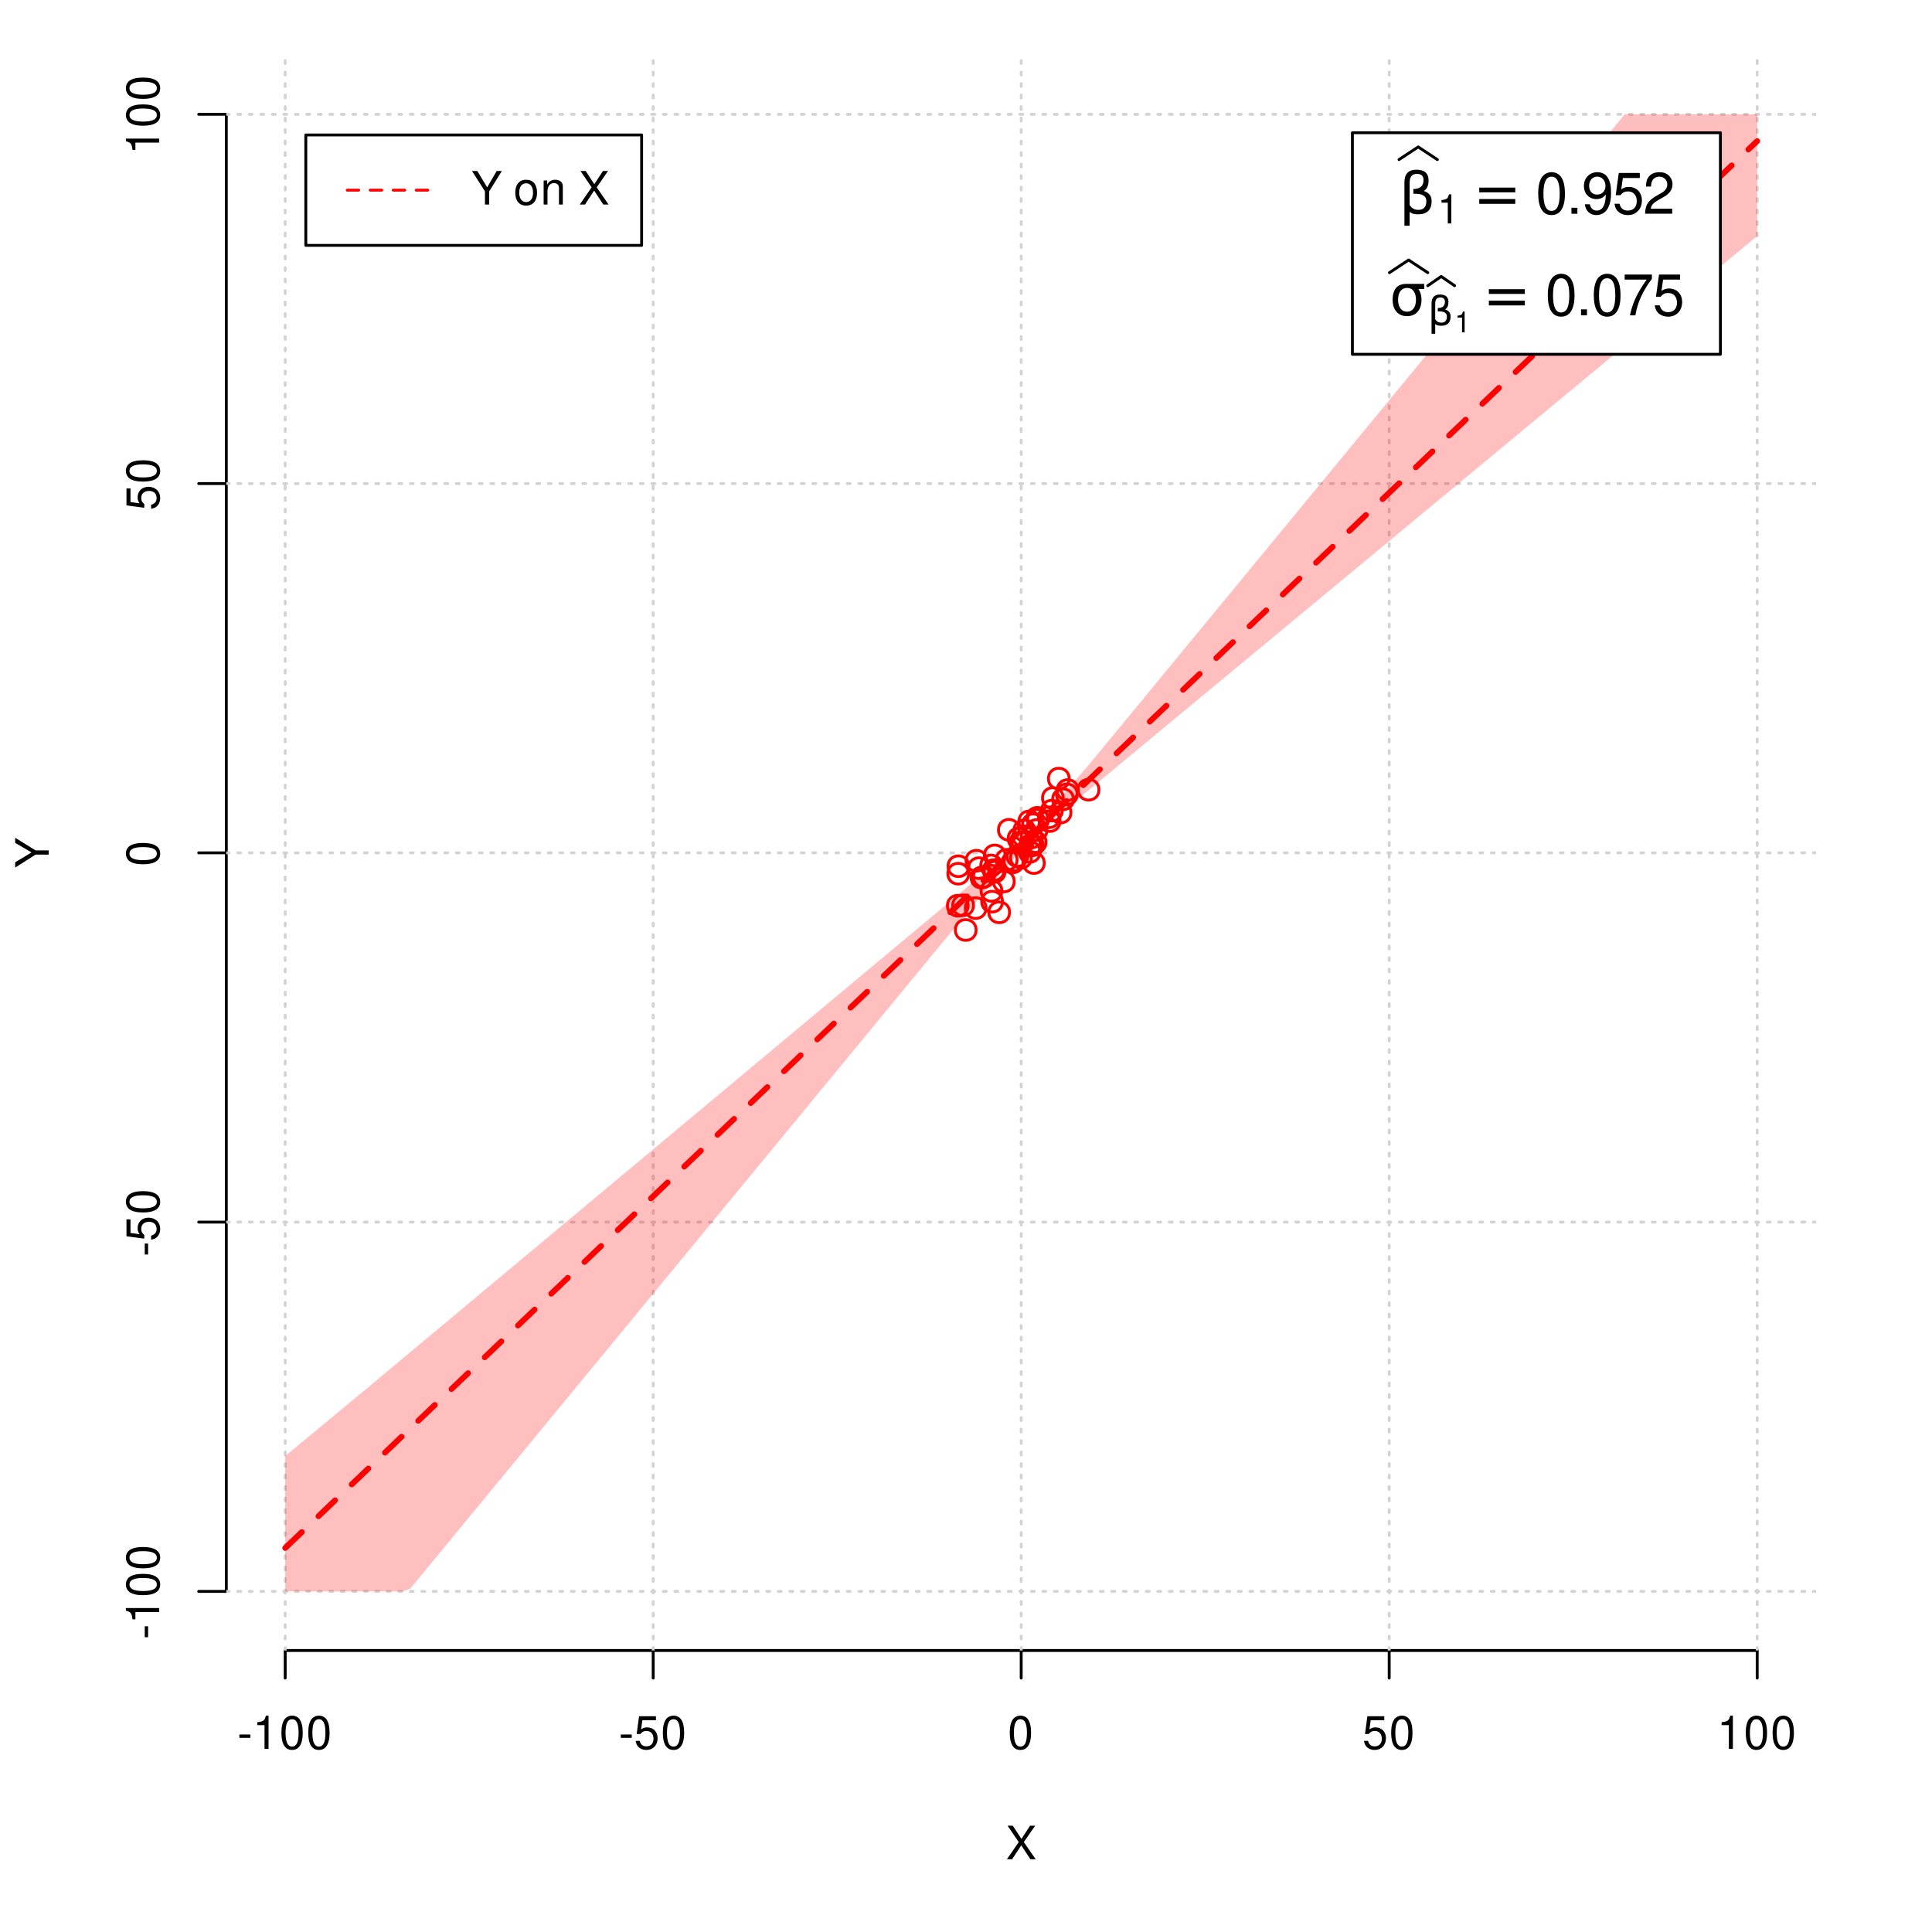 <?xml version="1.0" encoding="UTF-8"?>
<svg xmlns="http://www.w3.org/2000/svg" xmlns:xlink="http://www.w3.org/1999/xlink" width="504pt" height="504pt" viewBox="0 0 504 504" version="1.1">
<defs>
<g>
<symbol overflow="visible" id="glyph0-0">
<path style="stroke:none;" d=""/>
</symbol>
<symbol overflow="visible" id="glyph0-1">
<path style="stroke:none;" d="M 4.688 -4.484 L 7.641 -8.75 L 6.312 -8.75 L 4.062 -5.312 L 1.812 -8.75 L 0.453 -8.75 L 3.359 -4.484 L 0.266 0 L 1.625 0 L 4.016 -3.641 L 6.406 0 L 7.781 0 Z M 4.688 -4.484 "/>
</symbol>
<symbol overflow="visible" id="glyph0-2">
<path style="stroke:none;" d="M 3.406 -3.75 L 0.547 -3.75 L 0.547 -2.875 L 3.406 -2.875 Z M 3.406 -3.75 "/>
</symbol>
<symbol overflow="visible" id="glyph0-3">
<path style="stroke:none;" d="M 3.109 -6.188 L 3.109 0 L 4.156 0 L 4.156 -8.672 L 3.469 -8.672 C 3.094 -7.344 2.859 -7.156 1.219 -6.953 L 1.219 -6.188 Z M 3.109 -6.188 "/>
</symbol>
<symbol overflow="visible" id="glyph0-4">
<path style="stroke:none;" d="M 3.297 -8.672 C 2.516 -8.672 1.781 -8.312 1.344 -7.734 C 0.797 -6.953 0.516 -5.812 0.516 -4.203 C 0.516 -1.266 1.469 0.281 3.297 0.281 C 5.094 0.281 6.078 -1.266 6.078 -4.125 C 6.078 -5.812 5.812 -6.938 5.25 -7.734 C 4.812 -8.328 4.109 -8.672 3.297 -8.672 Z M 3.297 -7.734 C 4.438 -7.734 5 -6.578 5 -4.219 C 5 -1.75 4.453 -0.594 3.281 -0.594 C 2.156 -0.594 1.594 -1.797 1.594 -4.188 C 1.594 -6.578 2.156 -7.734 3.297 -7.734 Z M 3.297 -7.734 "/>
</symbol>
<symbol overflow="visible" id="glyph0-5">
<path style="stroke:none;" d="M 5.719 -8.516 L 1.312 -8.516 L 0.688 -3.875 L 1.656 -3.875 C 2.141 -4.469 2.562 -4.672 3.234 -4.672 C 4.375 -4.672 5.078 -3.891 5.078 -2.625 C 5.078 -1.406 4.375 -0.656 3.219 -0.656 C 2.297 -0.656 1.734 -1.125 1.469 -2.094 L 0.422 -2.094 C 0.562 -1.391 0.688 -1.062 0.938 -0.75 C 1.422 -0.094 2.281 0.281 3.234 0.281 C 4.953 0.281 6.156 -0.969 6.156 -2.766 C 6.156 -4.453 5.047 -5.609 3.406 -5.609 C 2.812 -5.609 2.328 -5.453 1.844 -5.094 L 2.172 -7.469 L 5.719 -7.469 Z M 5.719 -8.516 "/>
</symbol>
<symbol overflow="visible" id="glyph0-6">
<path style="stroke:none;" d="M 4.641 -3.438 L 7.938 -8.75 L 6.594 -8.75 L 4.109 -4.484 L 1.531 -8.75 L 0.156 -8.75 L 3.531 -3.438 L 3.531 0 L 4.641 0 Z M 4.641 -3.438 "/>
</symbol>
<symbol overflow="visible" id="glyph0-7">
<path style="stroke:none;" d=""/>
</symbol>
<symbol overflow="visible" id="glyph0-8">
<path style="stroke:none;" d="M 3.266 -6.469 C 1.484 -6.469 0.438 -5.203 0.438 -3.094 C 0.438 -0.969 1.484 0.281 3.281 0.281 C 5.047 0.281 6.125 -0.984 6.125 -3.047 C 6.125 -5.234 5.094 -6.469 3.266 -6.469 Z M 3.281 -5.547 C 4.406 -5.547 5.078 -4.625 5.078 -3.062 C 5.078 -1.578 4.375 -0.641 3.281 -0.641 C 2.156 -0.641 1.469 -1.578 1.469 -3.094 C 1.469 -4.625 2.156 -5.547 3.281 -5.547 Z M 3.281 -5.547 "/>
</symbol>
<symbol overflow="visible" id="glyph0-9">
<path style="stroke:none;" d="M 0.844 -6.281 L 0.844 0 L 1.844 0 L 1.844 -3.469 C 1.844 -4.75 2.516 -5.594 3.547 -5.594 C 4.344 -5.594 4.844 -5.109 4.844 -4.359 L 4.844 0 L 5.844 0 L 5.844 -4.75 C 5.844 -5.797 5.062 -6.469 3.859 -6.469 C 2.922 -6.469 2.312 -6.109 1.766 -5.234 L 1.766 -6.281 Z M 0.844 -6.281 "/>
</symbol>
<symbol overflow="visible" id="glyph1-0">
<path style="stroke:none;" d=""/>
</symbol>
<symbol overflow="visible" id="glyph1-1">
<path style="stroke:none;" d="M -3.438 -4.641 L -8.75 -7.938 L -8.75 -6.594 L -4.484 -4.109 L -8.75 -1.531 L -8.75 -0.156 L -3.438 -3.531 L 0 -3.531 L 0 -4.641 Z M -3.438 -4.641 "/>
</symbol>
<symbol overflow="visible" id="glyph1-2">
<path style="stroke:none;" d="M -3.75 -3.406 L -3.75 -0.547 L -2.875 -0.547 L -2.875 -3.406 Z M -3.75 -3.406 "/>
</symbol>
<symbol overflow="visible" id="glyph1-3">
<path style="stroke:none;" d="M -6.188 -3.109 L 0 -3.109 L 0 -4.156 L -8.672 -4.156 L -8.672 -3.469 C -7.344 -3.094 -7.156 -2.859 -6.953 -1.219 L -6.188 -1.219 Z M -6.188 -3.109 "/>
</symbol>
<symbol overflow="visible" id="glyph1-4">
<path style="stroke:none;" d="M -8.672 -3.297 C -8.672 -2.516 -8.312 -1.781 -7.734 -1.344 C -6.953 -0.797 -5.812 -0.516 -4.203 -0.516 C -1.266 -0.516 0.281 -1.469 0.281 -3.297 C 0.281 -5.094 -1.266 -6.078 -4.125 -6.078 C -5.812 -6.078 -6.938 -5.812 -7.734 -5.25 C -8.328 -4.812 -8.672 -4.109 -8.672 -3.297 Z M -7.734 -3.297 C -7.734 -4.438 -6.578 -5 -4.219 -5 C -1.75 -5 -0.594 -4.453 -0.594 -3.281 C -0.594 -2.156 -1.797 -1.594 -4.188 -1.594 C -6.578 -1.594 -7.734 -2.156 -7.734 -3.297 Z M -7.734 -3.297 "/>
</symbol>
<symbol overflow="visible" id="glyph1-5">
<path style="stroke:none;" d="M -8.516 -5.719 L -8.516 -1.312 L -3.875 -0.688 L -3.875 -1.656 C -4.469 -2.141 -4.672 -2.562 -4.672 -3.234 C -4.672 -4.375 -3.891 -5.078 -2.625 -5.078 C -1.406 -5.078 -0.656 -4.375 -0.656 -3.219 C -0.656 -2.297 -1.125 -1.734 -2.094 -1.469 L -2.094 -0.422 C -1.391 -0.562 -1.062 -0.688 -0.75 -0.938 C -0.094 -1.422 0.281 -2.281 0.281 -3.234 C 0.281 -4.953 -0.969 -6.156 -2.766 -6.156 C -4.453 -6.156 -5.609 -5.047 -5.609 -3.406 C -5.609 -2.812 -5.453 -2.328 -5.094 -1.844 L -7.469 -2.172 L -7.469 -5.719 Z M -8.516 -5.719 "/>
</symbol>
<symbol overflow="visible" id="glyph2-0">
<path style="stroke:none;" d="M 0.75 2.656 L 0.75 -10.578 L 8.25 -10.578 L 8.25 2.656 Z M 1.594 1.812 L 7.406 1.812 L 7.406 -9.734 L 1.594 -9.734 Z M 1.594 1.812 "/>
</symbol>
<symbol overflow="visible" id="glyph2-1">
<path style="stroke:none;" d="M 2.766 -0.5 L 2.766 3.125 L 1.406 3.125 L 1.406 -8.156 C 1.406 -10.375 2.445 -11.484 4.531 -11.484 C 6.645 -11.484 7.703 -10.547 7.703 -8.672 C 7.703 -7.336 7.285 -6.426 6.453 -5.938 C 7.816 -5.5 8.5 -4.625 8.5 -3.312 C 8.5 -1 7.32 0.156 4.969 0.156 C 3.926 0.156 3.191 -0.062 2.766 -0.5 Z M 2.766 -2.266 C 3.305 -1.422 4.055 -1 5.016 -1 C 6.422 -1 7.125 -1.766 7.125 -3.297 C 7.125 -4.672 5.992 -5.305 3.734 -5.203 L 3.734 -6.453 C 5.504 -6.453 6.391 -7.234 6.391 -8.797 C 6.391 -9.859 5.816 -10.391 4.672 -10.391 C 3.398 -10.391 2.766 -9.629 2.766 -8.109 Z M 2.766 -2.266 "/>
</symbol>
<symbol overflow="visible" id="glyph2-2">
<path style="stroke:none;" d="M 1.594 -6.812 L 10.984 -6.812 L 10.984 -5.578 L 1.594 -5.578 Z M 1.594 -3.828 L 10.984 -3.828 L 10.984 -2.578 L 1.594 -2.578 Z M 1.594 -3.828 "/>
</symbol>
<symbol overflow="visible" id="glyph2-3">
<path style="stroke:none;" d="M 4.594 -7.141 C 3.852 -7.141 3.281 -6.867 2.875 -6.328 C 2.457 -5.766 2.25 -5.02 2.25 -4.094 C 2.25 -3.113 2.457 -2.344 2.875 -1.781 C 3.289 -1.219 3.863 -0.938 4.594 -0.938 C 5.312 -0.938 5.879 -1.219 6.297 -1.781 C 6.711 -2.344 6.922 -3.113 6.922 -4.094 C 6.922 -4.988 6.711 -5.734 6.297 -6.328 C 5.91 -6.867 5.344 -7.141 4.594 -7.141 Z M 4.594 -8.203 L 9.062 -8.203 L 9.062 -6.859 L 7.562 -6.859 C 8.094 -6.098 8.359 -5.176 8.359 -4.094 C 8.359 -2.75 8.023 -1.695 7.359 -0.938 C 6.68 -0.164 5.758 0.219 4.594 0.219 C 3.414 0.219 2.492 -0.164 1.828 -0.938 C 1.16 -1.695 0.828 -2.75 0.828 -4.094 C 0.828 -5.445 1.16 -6.504 1.828 -7.266 C 2.379 -7.891 3.301 -8.203 4.594 -8.203 Z M 4.594 -8.203 "/>
</symbol>
<symbol overflow="visible" id="glyph3-0">
<path style="stroke:none;" d=""/>
</symbol>
<symbol overflow="visible" id="glyph3-1">
<path style="stroke:none;" d="M 2.719 -5.406 L 2.719 0 L 3.641 0 L 3.641 -7.594 L 3.031 -7.594 C 2.703 -6.422 2.5 -6.266 1.078 -6.078 L 1.078 -5.406 Z M 2.719 -5.406 "/>
</symbol>
<symbol overflow="visible" id="glyph4-0">
<path style="stroke:none;" d=""/>
</symbol>
<symbol overflow="visible" id="glyph4-1">
<path style="stroke:none;" d="M 4.125 -10.844 C 3.141 -10.844 2.234 -10.391 1.688 -9.656 C 0.984 -8.703 0.641 -7.266 0.641 -5.25 C 0.641 -1.594 1.844 0.344 4.125 0.344 C 6.375 0.344 7.609 -1.594 7.609 -5.156 C 7.609 -7.266 7.281 -8.672 6.562 -9.656 C 6.016 -10.406 5.125 -10.844 4.125 -10.844 Z M 4.125 -9.672 C 5.547 -9.672 6.25 -8.219 6.25 -5.281 C 6.25 -2.188 5.562 -0.75 4.094 -0.75 C 2.703 -0.75 2 -2.25 2 -5.234 C 2 -8.219 2.703 -9.672 4.125 -9.672 Z M 4.125 -9.672 "/>
</symbol>
<symbol overflow="visible" id="glyph4-2">
<path style="stroke:none;" d="M 2.859 -1.562 L 1.312 -1.562 L 1.312 0 L 2.859 0 Z M 2.859 -1.562 "/>
</symbol>
<symbol overflow="visible" id="glyph4-3">
<path style="stroke:none;" d="M 0.797 -2.469 C 1.047 -0.703 2.188 0.344 3.812 0.344 C 5 0.344 6.047 -0.219 6.672 -1.203 C 7.328 -2.266 7.641 -3.578 7.641 -5.547 C 7.641 -7.375 7.359 -8.531 6.734 -9.5 C 6.156 -10.375 5.219 -10.844 4.047 -10.844 C 2.031 -10.844 0.562 -9.328 0.562 -7.234 C 0.562 -5.234 1.922 -3.828 3.844 -3.828 C 4.844 -3.828 5.594 -4.188 6.266 -5.016 C 6.25 -2.312 5.422 -0.828 3.906 -0.828 C 2.969 -0.828 2.328 -1.422 2.109 -2.469 Z M 4.031 -9.688 C 5.266 -9.688 6.188 -8.656 6.188 -7.266 C 6.188 -5.922 5.297 -5 3.984 -5 C 2.719 -5 1.922 -5.891 1.922 -7.328 C 1.922 -8.703 2.812 -9.688 4.031 -9.688 Z M 4.031 -9.688 "/>
</symbol>
<symbol overflow="visible" id="glyph4-4">
<path style="stroke:none;" d="M 7.141 -10.641 L 1.656 -10.641 L 0.859 -4.844 L 2.062 -4.844 C 2.688 -5.578 3.188 -5.828 4.031 -5.828 C 5.453 -5.828 6.344 -4.859 6.344 -3.281 C 6.344 -1.75 5.453 -0.828 4.016 -0.828 C 2.859 -0.828 2.156 -1.406 1.844 -2.609 L 0.531 -2.609 C 0.703 -1.734 0.859 -1.312 1.172 -0.938 C 1.766 -0.125 2.844 0.344 4.047 0.344 C 6.188 0.344 7.688 -1.219 7.688 -3.469 C 7.688 -5.562 6.297 -7 4.266 -7 C 3.516 -7 2.906 -6.812 2.297 -6.359 L 2.719 -9.328 L 7.141 -9.328 Z M 7.141 -10.641 "/>
</symbol>
<symbol overflow="visible" id="glyph4-5">
<path style="stroke:none;" d="M 7.594 -1.312 L 2 -1.312 C 2.125 -2.203 2.609 -2.781 3.922 -3.562 L 5.422 -4.406 C 6.906 -5.234 7.672 -6.344 7.672 -7.688 C 7.672 -8.578 7.312 -9.422 6.672 -10 C 6.047 -10.578 5.266 -10.844 4.266 -10.844 C 2.906 -10.844 1.906 -10.359 1.312 -9.438 C 0.938 -8.859 0.781 -8.188 0.75 -7.094 L 2.062 -7.094 C 2.109 -7.828 2.203 -8.266 2.391 -8.625 C 2.734 -9.281 3.422 -9.688 4.219 -9.688 C 5.422 -9.688 6.312 -8.812 6.312 -7.656 C 6.312 -6.781 5.812 -6.031 4.875 -5.484 L 3.5 -4.688 C 1.281 -3.406 0.625 -2.391 0.516 -0.016 L 7.594 -0.016 Z M 7.594 -1.312 "/>
</symbol>
<symbol overflow="visible" id="glyph4-6">
<path style="stroke:none;" d="M 7.797 -10.641 L 0.688 -10.641 L 0.688 -9.328 L 6.438 -9.328 C 3.906 -5.719 2.859 -3.5 2.062 0 L 3.484 0 C 4.062 -3.406 5.406 -6.328 7.797 -9.531 Z M 7.797 -10.641 "/>
</symbol>
<symbol overflow="visible" id="glyph5-0">
<path style="stroke:none;" d="M 0.516 1.859 L 0.516 -7.406 L 5.766 -7.406 L 5.766 1.859 Z M 1.109 1.266 L 5.188 1.266 L 5.188 -6.812 L 1.109 -6.812 Z M 1.109 1.266 "/>
</symbol>
<symbol overflow="visible" id="glyph5-1">
<path style="stroke:none;" d="M 1.938 -0.359 L 1.938 2.188 L 0.984 2.188 L 0.984 -5.703 C 0.984 -7.266 1.711 -8.047 3.172 -8.047 C 4.648 -8.047 5.391 -7.391 5.391 -6.078 C 5.391 -5.141 5.098 -4.5 4.516 -4.156 C 5.473 -3.844 5.953 -3.234 5.953 -2.328 C 5.953 -0.703 5.125 0.109 3.469 0.109 C 2.75 0.109 2.238 -0.047 1.938 -0.359 Z M 1.938 -1.578 C 2.312 -0.992 2.836 -0.703 3.516 -0.703 C 4.492 -0.703 4.984 -1.238 4.984 -2.312 C 4.984 -3.27 4.191 -3.711 2.609 -3.641 L 2.609 -4.516 C 3.848 -4.516 4.469 -5.062 4.469 -6.156 C 4.469 -6.906 4.066 -7.281 3.266 -7.281 C 2.379 -7.281 1.938 -6.742 1.938 -5.672 Z M 1.938 -1.578 "/>
</symbol>
<symbol overflow="visible" id="glyph6-0">
<path style="stroke:none;" d=""/>
</symbol>
<symbol overflow="visible" id="glyph6-1">
<path style="stroke:none;" d="M 1.938 -3.859 L 1.938 0 L 2.609 0 L 2.609 -5.422 L 2.172 -5.422 C 1.938 -4.594 1.781 -4.484 0.766 -4.344 L 0.766 -3.859 Z M 1.938 -3.859 "/>
</symbol>
</g>
<clipPath id="clip1">
  <path d="M 74 14.398 L 75 14.398 L 75 430.559 L 74 430.559 Z M 74 14.398 "/>
</clipPath>
<clipPath id="clip2">
  <path d="M 170 14.398 L 171 14.398 L 171 430.559 L 170 430.559 Z M 170 14.398 "/>
</clipPath>
<clipPath id="clip3">
  <path d="M 266 14.398 L 267 14.398 L 267 430.559 L 266 430.559 Z M 266 14.398 "/>
</clipPath>
<clipPath id="clip4">
  <path d="M 362 14.398 L 363 14.398 L 363 430.559 L 362 430.559 Z M 362 14.398 "/>
</clipPath>
<clipPath id="clip5">
  <path d="M 458 14.398 L 459 14.398 L 459 430.559 L 458 430.559 Z M 458 14.398 "/>
</clipPath>
<clipPath id="clip6">
  <path d="M 59.039 414 L 473.758 414 L 473.758 416 L 59.039 416 Z M 59.039 414 "/>
</clipPath>
<clipPath id="clip7">
  <path d="M 59.039 318 L 473.758 318 L 473.758 320 L 59.039 320 Z M 59.039 318 "/>
</clipPath>
<clipPath id="clip8">
  <path d="M 59.039 222 L 473.758 222 L 473.758 223 L 59.039 223 Z M 59.039 222 "/>
</clipPath>
<clipPath id="clip9">
  <path d="M 59.039 125 L 473.758 125 L 473.758 127 L 59.039 127 Z M 59.039 125 "/>
</clipPath>
<clipPath id="clip10">
  <path d="M 59.039 29 L 473.758 29 L 473.758 31 L 59.039 31 Z M 59.039 29 "/>
</clipPath>
</defs>
<g id="surface601">
<rect x="0" y="0" width="504" height="504" style="fill:rgb(100%,100%,100%);fill-opacity:1;stroke:none;"/>
<g style="fill:rgb(0%,0%,0%);fill-opacity:1;">
  <use xlink:href="#glyph0-1" x="262.398" y="485.029"/>
</g>
<g style="fill:rgb(0%,0%,0%);fill-opacity:1;">
  <use xlink:href="#glyph1-1" x="12.709" y="226.48"/>
</g>
<path style="fill:none;stroke-width:0.75;stroke-linecap:round;stroke-linejoin:round;stroke:rgb(0%,0%,0%);stroke-opacity:1;stroke-miterlimit:10;" d="M 74.398 430.559 L 458.398 430.559 "/>
<path style="fill:none;stroke-width:0.75;stroke-linecap:round;stroke-linejoin:round;stroke:rgb(0%,0%,0%);stroke-opacity:1;stroke-miterlimit:10;" d="M 74.398 430.559 L 74.398 437.762 "/>
<path style="fill:none;stroke-width:0.75;stroke-linecap:round;stroke-linejoin:round;stroke:rgb(0%,0%,0%);stroke-opacity:1;stroke-miterlimit:10;" d="M 170.398 430.559 L 170.398 437.762 "/>
<path style="fill:none;stroke-width:0.75;stroke-linecap:round;stroke-linejoin:round;stroke:rgb(0%,0%,0%);stroke-opacity:1;stroke-miterlimit:10;" d="M 266.398 430.559 L 266.398 437.762 "/>
<path style="fill:none;stroke-width:0.75;stroke-linecap:round;stroke-linejoin:round;stroke:rgb(0%,0%,0%);stroke-opacity:1;stroke-miterlimit:10;" d="M 362.398 430.559 L 362.398 437.762 "/>
<path style="fill:none;stroke-width:0.75;stroke-linecap:round;stroke-linejoin:round;stroke:rgb(0%,0%,0%);stroke-opacity:1;stroke-miterlimit:10;" d="M 458.398 430.559 L 458.398 437.762 "/>
<g style="fill:rgb(0%,0%,0%);fill-opacity:1;">
  <use xlink:href="#glyph0-2" x="61.898" y="456.229"/>
  <use xlink:href="#glyph0-3" x="65.898" y="456.229"/>
  <use xlink:href="#glyph0-4" x="72.898" y="456.229"/>
  <use xlink:href="#glyph0-4" x="79.898" y="456.229"/>
</g>
<g style="fill:rgb(0%,0%,0%);fill-opacity:1;">
  <use xlink:href="#glyph0-2" x="161.398" y="456.229"/>
  <use xlink:href="#glyph0-5" x="165.398" y="456.229"/>
  <use xlink:href="#glyph0-4" x="172.398" y="456.229"/>
</g>
<g style="fill:rgb(0%,0%,0%);fill-opacity:1;">
  <use xlink:href="#glyph0-4" x="262.898" y="456.229"/>
</g>
<g style="fill:rgb(0%,0%,0%);fill-opacity:1;">
  <use xlink:href="#glyph0-5" x="355.398" y="456.229"/>
  <use xlink:href="#glyph0-4" x="362.398" y="456.229"/>
</g>
<g style="fill:rgb(0%,0%,0%);fill-opacity:1;">
  <use xlink:href="#glyph0-3" x="447.898" y="456.229"/>
  <use xlink:href="#glyph0-4" x="454.898" y="456.229"/>
  <use xlink:href="#glyph0-4" x="461.898" y="456.229"/>
</g>
<path style="fill:none;stroke-width:0.75;stroke-linecap:round;stroke-linejoin:round;stroke:rgb(0%,0%,0%);stroke-opacity:1;stroke-miterlimit:10;" d="M 59.039 415.148 L 59.039 29.812 "/>
<path style="fill:none;stroke-width:0.75;stroke-linecap:round;stroke-linejoin:round;stroke:rgb(0%,0%,0%);stroke-opacity:1;stroke-miterlimit:10;" d="M 59.039 415.148 L 51.84 415.148 "/>
<path style="fill:none;stroke-width:0.75;stroke-linecap:round;stroke-linejoin:round;stroke:rgb(0%,0%,0%);stroke-opacity:1;stroke-miterlimit:10;" d="M 59.039 318.812 L 51.84 318.812 "/>
<path style="fill:none;stroke-width:0.75;stroke-linecap:round;stroke-linejoin:round;stroke:rgb(0%,0%,0%);stroke-opacity:1;stroke-miterlimit:10;" d="M 59.039 222.48 L 51.84 222.48 "/>
<path style="fill:none;stroke-width:0.75;stroke-linecap:round;stroke-linejoin:round;stroke:rgb(0%,0%,0%);stroke-opacity:1;stroke-miterlimit:10;" d="M 59.039 126.148 L 51.84 126.148 "/>
<path style="fill:none;stroke-width:0.75;stroke-linecap:round;stroke-linejoin:round;stroke:rgb(0%,0%,0%);stroke-opacity:1;stroke-miterlimit:10;" d="M 59.039 29.812 L 51.84 29.812 "/>
<g style="fill:rgb(0%,0%,0%);fill-opacity:1;">
  <use xlink:href="#glyph1-2" x="41.51" y="427.648"/>
  <use xlink:href="#glyph1-3" x="41.51" y="423.648"/>
  <use xlink:href="#glyph1-4" x="41.51" y="416.648"/>
  <use xlink:href="#glyph1-4" x="41.51" y="409.648"/>
</g>
<g style="fill:rgb(0%,0%,0%);fill-opacity:1;">
  <use xlink:href="#glyph1-2" x="41.51" y="327.812"/>
  <use xlink:href="#glyph1-5" x="41.51" y="323.812"/>
  <use xlink:href="#glyph1-4" x="41.51" y="316.812"/>
</g>
<g style="fill:rgb(0%,0%,0%);fill-opacity:1;">
  <use xlink:href="#glyph1-4" x="41.51" y="225.98"/>
</g>
<g style="fill:rgb(0%,0%,0%);fill-opacity:1;">
  <use xlink:href="#glyph1-5" x="41.51" y="133.148"/>
  <use xlink:href="#glyph1-4" x="41.51" y="126.148"/>
</g>
<g style="fill:rgb(0%,0%,0%);fill-opacity:1;">
  <use xlink:href="#glyph1-3" x="41.51" y="40.312"/>
  <use xlink:href="#glyph1-4" x="41.51" y="33.312"/>
  <use xlink:href="#glyph1-4" x="41.51" y="26.312"/>
</g>
<g clip-path="url(#clip1)" clip-rule="nonzero">
<path style="fill:none;stroke-width:0.75;stroke-linecap:round;stroke-linejoin:round;stroke:rgb(82.745%,82.745%,82.745%);stroke-opacity:1;stroke-dasharray:0.75,2.25;stroke-miterlimit:10;" d="M 74.398 430.559 L 74.398 14.398 "/>
</g>
<g clip-path="url(#clip2)" clip-rule="nonzero">
<path style="fill:none;stroke-width:0.75;stroke-linecap:round;stroke-linejoin:round;stroke:rgb(82.745%,82.745%,82.745%);stroke-opacity:1;stroke-dasharray:0.75,2.25;stroke-miterlimit:10;" d="M 170.398 430.559 L 170.398 14.398 "/>
</g>
<g clip-path="url(#clip3)" clip-rule="nonzero">
<path style="fill:none;stroke-width:0.75;stroke-linecap:round;stroke-linejoin:round;stroke:rgb(82.745%,82.745%,82.745%);stroke-opacity:1;stroke-dasharray:0.75,2.25;stroke-miterlimit:10;" d="M 266.398 430.559 L 266.398 14.398 "/>
</g>
<g clip-path="url(#clip4)" clip-rule="nonzero">
<path style="fill:none;stroke-width:0.75;stroke-linecap:round;stroke-linejoin:round;stroke:rgb(82.745%,82.745%,82.745%);stroke-opacity:1;stroke-dasharray:0.75,2.25;stroke-miterlimit:10;" d="M 362.398 430.559 L 362.398 14.398 "/>
</g>
<g clip-path="url(#clip5)" clip-rule="nonzero">
<path style="fill:none;stroke-width:0.75;stroke-linecap:round;stroke-linejoin:round;stroke:rgb(82.745%,82.745%,82.745%);stroke-opacity:1;stroke-dasharray:0.75,2.25;stroke-miterlimit:10;" d="M 458.398 430.559 L 458.398 14.398 "/>
</g>
<g clip-path="url(#clip6)" clip-rule="nonzero">
<path style="fill:none;stroke-width:0.75;stroke-linecap:round;stroke-linejoin:round;stroke:rgb(82.745%,82.745%,82.745%);stroke-opacity:1;stroke-dasharray:0.75,2.25;stroke-miterlimit:10;" d="M 59.039 415.148 L 473.762 415.148 "/>
</g>
<g clip-path="url(#clip7)" clip-rule="nonzero">
<path style="fill:none;stroke-width:0.75;stroke-linecap:round;stroke-linejoin:round;stroke:rgb(82.745%,82.745%,82.745%);stroke-opacity:1;stroke-dasharray:0.75,2.25;stroke-miterlimit:10;" d="M 59.039 318.812 L 473.762 318.812 "/>
</g>
<g clip-path="url(#clip8)" clip-rule="nonzero">
<path style="fill:none;stroke-width:0.75;stroke-linecap:round;stroke-linejoin:round;stroke:rgb(82.745%,82.745%,82.745%);stroke-opacity:1;stroke-dasharray:0.75,2.25;stroke-miterlimit:10;" d="M 59.039 222.48 L 473.762 222.48 "/>
</g>
<g clip-path="url(#clip9)" clip-rule="nonzero">
<path style="fill:none;stroke-width:0.75;stroke-linecap:round;stroke-linejoin:round;stroke:rgb(82.745%,82.745%,82.745%);stroke-opacity:1;stroke-dasharray:0.75,2.25;stroke-miterlimit:10;" d="M 59.039 126.148 L 473.762 126.148 "/>
</g>
<g clip-path="url(#clip10)" clip-rule="nonzero">
<path style="fill:none;stroke-width:0.75;stroke-linecap:round;stroke-linejoin:round;stroke:rgb(82.745%,82.745%,82.745%);stroke-opacity:1;stroke-dasharray:0.75,2.25;stroke-miterlimit:10;" d="M 59.039 29.812 L 473.762 29.812 "/>
</g>
<path style=" stroke:none;fill-rule:nonzero;fill:rgb(100%,0%,0%);fill-opacity:0.251;" d="M 74.398 415.148 L 74.398 379.855 L 76.32 378.262 L 78.238 376.672 L 80.16 375.078 L 82.078 373.488 L 84 371.898 L 85.922 370.305 L 87.84 368.715 L 89.762 367.121 L 91.68 365.531 L 93.602 363.941 L 95.52 362.348 L 97.441 360.75 L 99.359 359.145 L 101.281 357.543 L 103.199 355.938 L 105.121 354.336 L 107.039 352.734 L 108.961 351.129 L 110.879 349.527 L 112.801 347.922 L 114.719 346.32 L 116.641 344.719 L 118.559 343.113 L 120.48 341.512 L 122.398 339.906 L 124.32 338.305 L 126.238 336.699 L 128.16 335.098 L 130.078 333.496 L 132 331.891 L 133.922 330.289 L 135.84 328.684 L 137.762 327.082 L 139.68 325.477 L 141.602 323.875 L 143.52 322.273 L 145.441 320.668 L 147.359 319.066 L 149.281 317.461 L 151.199 315.859 L 153.121 314.258 L 155.039 312.652 L 156.961 311.051 L 158.879 309.445 L 160.801 307.844 L 162.719 306.238 L 164.641 304.637 L 166.559 303.035 L 168.48 301.43 L 170.398 299.828 L 172.32 298.223 L 174.238 296.621 L 176.16 295.02 L 178.078 293.414 L 180 291.812 L 181.922 290.207 L 183.84 288.605 L 185.762 287 L 187.68 285.398 L 189.602 283.797 L 191.52 282.191 L 193.441 280.59 L 195.359 278.984 L 197.281 277.383 L 199.199 275.781 L 201.121 274.176 L 203.039 272.574 L 204.961 270.969 L 206.879 269.367 L 208.801 267.762 L 210.719 266.16 L 212.641 264.559 L 214.559 262.953 L 216.48 261.352 L 218.398 259.746 L 220.32 258.145 L 222.238 256.539 L 224.16 254.938 L 226.078 253.336 L 228 251.73 L 229.922 250.129 L 231.84 248.523 L 233.762 246.922 L 235.68 245.32 L 237.602 243.715 L 239.52 242.113 L 241.441 240.508 L 243.359 238.906 L 245.281 237.301 L 247.199 235.699 L 249.121 234.09 L 251.039 232.457 L 252.961 230.824 L 254.879 229.191 L 256.801 227.555 L 258.719 225.922 L 260.641 224.289 L 262.559 222.566 L 264.48 220.816 L 266.398 219.07 L 268.32 217.32 L 270.238 215.352 L 272.16 213.242 L 274.078 211.02 L 276 208.801 L 277.922 206.578 L 279.84 204.359 L 281.762 202.137 L 283.68 199.918 L 285.602 197.641 L 287.52 195.309 L 289.441 192.977 L 291.359 190.648 L 293.281 188.316 L 295.199 185.984 L 297.121 183.652 L 299.039 181.324 L 300.961 178.992 L 302.879 176.66 L 304.801 174.332 L 306.719 172 L 308.641 169.668 L 310.559 167.34 L 312.48 165.008 L 314.398 162.676 L 316.32 160.348 L 318.238 158.016 L 320.16 155.684 L 322.078 153.355 L 325.922 148.691 L 327.84 146.363 L 329.762 144.031 L 331.68 141.699 L 333.602 139.367 L 335.52 137.039 L 337.441 134.707 L 339.359 132.375 L 341.281 130.047 L 343.199 127.715 L 345.121 125.383 L 347.039 123.055 L 348.961 120.723 L 350.879 118.391 L 352.801 116.062 L 354.719 113.73 L 356.641 111.398 L 358.559 109.07 L 360.48 106.738 L 362.398 104.406 L 364.32 102.078 L 366.238 99.746 L 368.16 97.414 L 370.078 95.082 L 372 92.754 L 373.922 90.422 L 375.84 88.09 L 377.762 85.762 L 379.68 83.43 L 381.602 81.098 L 383.52 78.77 L 385.441 76.438 L 387.359 74.105 L 389.281 71.777 L 391.199 69.445 L 393.121 67.113 L 395.039 64.785 L 396.961 62.453 L 398.879 60.121 L 400.801 57.789 L 402.719 55.461 L 404.641 53.129 L 406.559 50.797 L 408.48 48.469 L 410.398 46.137 L 412.32 43.805 L 414.238 41.477 L 416.16 39.145 L 418.078 36.812 L 420 34.484 L 421.922 32.152 L 423.84 29.82 L 425.762 29.812 L 458.398 29.812 L 458.398 61.566 L 456.48 63.156 L 454.559 64.75 L 452.641 66.34 L 450.719 67.93 L 448.801 69.523 L 446.879 71.113 L 444.961 72.707 L 443.039 74.297 L 441.121 75.887 L 439.199 77.48 L 437.281 79.07 L 435.359 80.664 L 433.441 82.254 L 431.52 83.844 L 429.602 85.438 L 427.68 87.027 L 425.762 88.621 L 423.84 90.211 L 421.922 91.801 L 420 93.395 L 418.078 94.984 L 416.16 96.578 L 414.238 98.168 L 412.32 99.762 L 410.398 101.352 L 408.48 102.941 L 406.559 104.535 L 404.641 106.125 L 402.719 107.719 L 400.801 109.309 L 398.879 110.898 L 396.961 112.492 L 395.039 114.082 L 393.121 115.676 L 391.199 117.266 L 389.281 118.855 L 387.359 120.449 L 385.441 122.039 L 383.52 123.633 L 381.602 125.223 L 379.68 126.816 L 377.762 128.406 L 375.84 129.996 L 373.922 131.59 L 372 133.18 L 370.078 134.773 L 368.16 136.363 L 366.238 137.953 L 364.32 139.547 L 362.398 141.137 L 360.48 142.73 L 358.559 144.32 L 356.641 145.91 L 354.719 147.504 L 352.801 149.094 L 350.879 150.688 L 348.961 152.277 L 347.039 153.867 L 345.121 155.461 L 343.199 157.051 L 341.281 158.645 L 339.359 160.234 L 337.441 161.828 L 335.52 163.418 L 333.602 165.008 L 331.68 166.602 L 329.762 168.191 L 327.84 169.785 L 325.922 171.375 L 324 172.965 L 322.078 174.559 L 320.16 176.148 L 318.238 177.742 L 316.32 179.332 L 314.398 180.922 L 312.48 182.516 L 310.559 184.105 L 308.641 185.699 L 306.719 187.289 L 304.801 188.879 L 302.879 190.473 L 300.961 192.062 L 299.039 193.656 L 297.121 195.246 L 295.199 196.84 L 293.281 198.43 L 291.359 200.02 L 289.441 201.613 L 287.52 203.203 L 285.602 204.797 L 283.68 206.387 L 281.762 207.977 L 279.84 209.57 L 277.922 211.16 L 276 212.754 L 274.078 214.43 L 272.16 216.215 L 270.238 218.004 L 268.32 219.859 L 266.398 221.914 L 264.48 223.969 L 262.559 226.035 L 260.641 228.207 L 258.719 230.457 L 256.801 232.723 L 254.879 234.988 L 252.961 237.262 L 251.039 239.594 L 249.121 241.926 L 247.199 244.254 L 245.281 246.586 L 243.359 248.918 L 241.441 251.246 L 239.52 253.578 L 237.602 255.91 L 235.68 258.238 L 233.762 260.57 L 231.84 262.902 L 229.922 265.23 L 226.078 269.895 L 224.16 272.227 L 222.238 274.555 L 220.32 276.887 L 218.398 279.219 L 216.48 281.547 L 214.559 283.879 L 212.641 286.211 L 210.719 288.539 L 208.801 290.871 L 206.879 293.203 L 204.961 295.531 L 203.039 297.863 L 201.121 300.195 L 199.199 302.523 L 197.281 304.855 L 195.359 307.188 L 193.441 309.516 L 191.52 311.848 L 189.602 314.18 L 187.68 316.512 L 185.762 318.84 L 183.84 321.172 L 181.922 323.504 L 180 325.832 L 178.078 328.164 L 176.16 330.496 L 174.238 332.824 L 172.32 335.156 L 170.398 337.488 L 168.48 339.816 L 166.559 342.148 L 164.641 344.48 L 162.719 346.809 L 160.801 349.141 L 158.879 351.473 L 156.961 353.805 L 155.039 356.133 L 153.121 358.465 L 151.199 360.797 L 149.281 363.125 L 147.359 365.457 L 145.441 367.789 L 143.52 370.117 L 141.602 372.449 L 139.68 374.781 L 137.762 377.109 L 135.84 379.441 L 133.922 381.773 L 132 384.102 L 130.078 386.434 L 128.16 388.766 L 126.238 391.094 L 124.32 393.426 L 122.398 395.758 L 120.48 398.09 L 118.559 400.418 L 116.641 402.75 L 114.719 405.082 L 112.801 407.41 L 110.879 409.742 L 108.961 412.074 L 107.039 414.402 L 105.121 415.148 Z M 74.398 415.148 "/>
<path style="fill:none;stroke-width:0.75;stroke-linecap:round;stroke-linejoin:round;stroke:rgb(100%,0%,0%);stroke-opacity:1;stroke-miterlimit:10;" d="M 273.328 213.332 C 273.328 216.934 267.93 216.934 267.93 213.332 C 267.93 209.734 273.328 209.734 273.328 213.332 "/>
<path style="fill:none;stroke-width:0.75;stroke-linecap:round;stroke-linejoin:round;stroke:rgb(100%,0%,0%);stroke-opacity:1;stroke-miterlimit:10;" d="M 268.918 219.723 C 268.918 223.324 263.516 223.324 263.516 219.723 C 263.516 216.125 268.918 216.125 268.918 219.723 "/>
<path style="fill:none;stroke-width:0.75;stroke-linecap:round;stroke-linejoin:round;stroke:rgb(100%,0%,0%);stroke-opacity:1;stroke-miterlimit:10;" d="M 281 207.195 C 281 210.793 275.598 210.793 275.598 207.195 C 275.598 203.594 281 203.594 281 207.195 "/>
<path style="fill:none;stroke-width:0.75;stroke-linecap:round;stroke-linejoin:round;stroke:rgb(100%,0%,0%);stroke-opacity:1;stroke-miterlimit:10;" d="M 271.434 220.57 C 271.434 224.168 266.035 224.168 266.035 220.57 C 266.035 216.969 271.434 216.969 271.434 220.57 "/>
<path style="fill:none;stroke-width:0.75;stroke-linecap:round;stroke-linejoin:round;stroke:rgb(100%,0%,0%);stroke-opacity:1;stroke-miterlimit:10;" d="M 252.672 227.922 C 252.672 231.523 247.27 231.523 247.27 227.922 C 247.27 224.324 252.672 224.324 252.672 227.922 "/>
<path style="fill:none;stroke-width:0.75;stroke-linecap:round;stroke-linejoin:round;stroke:rgb(100%,0%,0%);stroke-opacity:1;stroke-miterlimit:10;" d="M 262.199 223.148 C 262.199 226.75 256.801 226.75 256.801 223.148 C 256.801 219.551 262.199 219.551 262.199 223.148 "/>
<path style="fill:none;stroke-width:0.75;stroke-linecap:round;stroke-linejoin:round;stroke:rgb(100%,0%,0%);stroke-opacity:1;stroke-miterlimit:10;" d="M 280.016 208.512 C 280.016 212.113 274.617 212.113 274.617 208.512 C 274.617 204.914 280.016 204.914 280.016 208.512 "/>
<path style="fill:none;stroke-width:0.75;stroke-linecap:round;stroke-linejoin:round;stroke:rgb(100%,0%,0%);stroke-opacity:1;stroke-miterlimit:10;" d="M 272.406 225.145 C 272.406 228.742 267.008 228.742 267.008 225.145 C 267.008 221.543 272.406 221.543 272.406 225.145 "/>
<path style="fill:none;stroke-width:0.75;stroke-linecap:round;stroke-linejoin:round;stroke:rgb(100%,0%,0%);stroke-opacity:1;stroke-miterlimit:10;" d="M 268.41 218.75 C 268.41 222.348 263.012 222.348 263.012 218.75 C 263.012 215.148 268.41 215.148 268.41 218.75 "/>
<path style="fill:none;stroke-width:0.75;stroke-linecap:round;stroke-linejoin:round;stroke:rgb(100%,0%,0%);stroke-opacity:1;stroke-miterlimit:10;" d="M 253.941 236.172 C 253.941 239.773 248.539 239.773 248.539 236.172 C 248.539 232.574 253.941 232.574 253.941 236.172 "/>
<path style="fill:none;stroke-width:0.75;stroke-linecap:round;stroke-linejoin:round;stroke:rgb(100%,0%,0%);stroke-opacity:1;stroke-miterlimit:10;" d="M 254.625 242.605 C 254.625 246.207 249.227 246.207 249.227 242.605 C 249.227 239.008 254.625 239.008 254.625 242.605 "/>
<path style="fill:none;stroke-width:0.75;stroke-linecap:round;stroke-linejoin:round;stroke:rgb(100%,0%,0%);stroke-opacity:1;stroke-miterlimit:10;" d="M 272.184 215.031 C 272.184 218.633 266.781 218.633 266.781 215.031 C 266.781 211.434 272.184 211.434 272.184 215.031 "/>
<path style="fill:none;stroke-width:0.75;stroke-linecap:round;stroke-linejoin:round;stroke:rgb(100%,0%,0%);stroke-opacity:1;stroke-miterlimit:10;" d="M 281.207 206.098 C 281.207 209.699 275.809 209.699 275.809 206.098 C 275.809 202.5 281.207 202.5 281.207 206.098 "/>
<path style="fill:none;stroke-width:0.75;stroke-linecap:round;stroke-linejoin:round;stroke:rgb(100%,0%,0%);stroke-opacity:1;stroke-miterlimit:10;" d="M 271.305 222.23 C 271.305 225.832 265.906 225.832 265.906 222.23 C 265.906 218.633 271.305 218.633 271.305 222.23 "/>
<path style="fill:none;stroke-width:0.75;stroke-linecap:round;stroke-linejoin:round;stroke:rgb(100%,0%,0%);stroke-opacity:1;stroke-miterlimit:10;" d="M 262.172 227.422 C 262.172 231.02 256.773 231.02 256.773 227.422 C 256.773 223.82 262.172 223.82 262.172 227.422 "/>
<path style="fill:none;stroke-width:0.75;stroke-linecap:round;stroke-linejoin:round;stroke:rgb(100%,0%,0%);stroke-opacity:1;stroke-miterlimit:10;" d="M 277.098 211.465 C 277.098 215.066 271.699 215.066 271.699 211.465 C 271.699 207.867 277.098 207.867 277.098 211.465 "/>
<path style="fill:none;stroke-width:0.75;stroke-linecap:round;stroke-linejoin:round;stroke:rgb(100%,0%,0%);stroke-opacity:1;stroke-miterlimit:10;" d="M 269.047 223.758 C 269.047 227.359 263.648 227.359 263.648 223.758 C 263.648 220.156 269.047 220.156 269.047 223.758 "/>
<path style="fill:none;stroke-width:0.75;stroke-linecap:round;stroke-linejoin:round;stroke:rgb(100%,0%,0%);stroke-opacity:1;stroke-miterlimit:10;" d="M 258.746 228.945 C 258.746 232.543 253.344 232.543 253.344 228.945 C 253.344 225.344 258.746 225.344 258.746 228.945 "/>
<path style="fill:none;stroke-width:0.75;stroke-linecap:round;stroke-linejoin:round;stroke:rgb(100%,0%,0%);stroke-opacity:1;stroke-miterlimit:10;" d="M 271.207 214.27 C 271.207 217.871 265.809 217.871 265.809 214.27 C 265.809 210.672 271.207 210.672 271.207 214.27 "/>
<path style="fill:none;stroke-width:0.75;stroke-linecap:round;stroke-linejoin:round;stroke:rgb(100%,0%,0%);stroke-opacity:1;stroke-miterlimit:10;" d="M 273.117 216.523 C 273.117 220.125 267.719 220.125 267.719 216.523 C 267.719 212.926 273.117 212.926 273.117 216.523 "/>
<path style="fill:none;stroke-width:0.75;stroke-linecap:round;stroke-linejoin:round;stroke:rgb(100%,0%,0%);stroke-opacity:1;stroke-miterlimit:10;" d="M 252.559 236.266 C 252.559 239.867 247.16 239.867 247.16 236.266 C 247.16 232.664 252.559 232.664 252.559 236.266 "/>
<path style="fill:none;stroke-width:0.75;stroke-linecap:round;stroke-linejoin:round;stroke:rgb(100%,0%,0%);stroke-opacity:1;stroke-miterlimit:10;" d="M 286.672 206.012 C 286.672 209.613 281.273 209.613 281.273 206.012 C 281.273 202.41 286.672 202.41 286.672 206.012 "/>
<path style="fill:none;stroke-width:0.75;stroke-linecap:round;stroke-linejoin:round;stroke:rgb(100%,0%,0%);stroke-opacity:1;stroke-miterlimit:10;" d="M 272.133 220.488 C 272.133 224.09 266.73 224.09 266.73 220.488 C 266.73 216.891 272.133 216.891 272.133 220.488 "/>
<path style="fill:none;stroke-width:0.75;stroke-linecap:round;stroke-linejoin:round;stroke:rgb(100%,0%,0%);stroke-opacity:1;stroke-miterlimit:10;" d="M 265.324 224.289 C 265.324 227.887 259.922 227.887 259.922 224.289 C 259.922 220.688 265.324 220.688 265.324 224.289 "/>
<path style="fill:none;stroke-width:0.75;stroke-linecap:round;stroke-linejoin:round;stroke:rgb(100%,0%,0%);stroke-opacity:1;stroke-miterlimit:10;" d="M 265.879 216.477 C 265.879 220.074 260.477 220.074 260.477 216.477 C 260.477 212.875 265.879 212.875 265.879 216.477 "/>
<path style="fill:none;stroke-width:0.75;stroke-linecap:round;stroke-linejoin:round;stroke:rgb(100%,0%,0%);stroke-opacity:1;stroke-miterlimit:10;" d="M 277.359 208.184 C 277.359 211.785 271.961 211.785 271.961 208.184 C 271.961 204.586 277.359 204.586 277.359 208.184 "/>
<path style="fill:none;stroke-width:0.75;stroke-linecap:round;stroke-linejoin:round;stroke:rgb(100%,0%,0%);stroke-opacity:1;stroke-miterlimit:10;" d="M 264.57 229.949 C 264.57 233.551 259.172 233.551 259.172 229.949 C 259.172 226.348 264.57 226.348 264.57 229.949 "/>
<path style="fill:none;stroke-width:0.75;stroke-linecap:round;stroke-linejoin:round;stroke:rgb(100%,0%,0%);stroke-opacity:1;stroke-miterlimit:10;" d="M 258.062 226.48 C 258.062 230.078 252.66 230.078 252.66 226.48 C 252.66 222.879 258.062 222.879 258.062 226.48 "/>
<path style="fill:none;stroke-width:0.75;stroke-linecap:round;stroke-linejoin:round;stroke:rgb(100%,0%,0%);stroke-opacity:1;stroke-miterlimit:10;" d="M 261.258 225.773 C 261.258 229.375 255.859 229.375 255.859 225.773 C 255.859 222.172 261.258 222.172 261.258 225.773 "/>
<path style="fill:none;stroke-width:0.75;stroke-linecap:round;stroke-linejoin:round;stroke:rgb(100%,0%,0%);stroke-opacity:1;stroke-miterlimit:10;" d="M 276.312 213.215 C 276.312 216.812 270.914 216.812 270.914 213.215 C 270.914 209.613 276.312 209.613 276.312 213.215 "/>
<path style="fill:none;stroke-width:0.75;stroke-linecap:round;stroke-linejoin:round;stroke:rgb(100%,0%,0%);stroke-opacity:1;stroke-miterlimit:10;" d="M 279.363 211.969 C 279.363 215.566 273.961 215.566 273.961 211.969 C 273.961 208.367 279.363 208.367 279.363 211.969 "/>
<path style="fill:none;stroke-width:0.75;stroke-linecap:round;stroke-linejoin:round;stroke:rgb(100%,0%,0%);stroke-opacity:1;stroke-miterlimit:10;" d="M 269.676 218.18 C 269.676 221.781 264.273 221.781 264.273 218.18 C 264.273 214.582 269.676 214.582 269.676 218.18 "/>
<path style="fill:none;stroke-width:0.75;stroke-linecap:round;stroke-linejoin:round;stroke:rgb(100%,0%,0%);stroke-opacity:1;stroke-miterlimit:10;" d="M 268.117 223.312 C 268.117 226.914 262.715 226.914 262.715 223.312 C 262.715 219.711 268.117 219.711 268.117 223.312 "/>
<path style="fill:none;stroke-width:0.75;stroke-linecap:round;stroke-linejoin:round;stroke:rgb(100%,0%,0%);stroke-opacity:1;stroke-miterlimit:10;" d="M 278.906 203.117 C 278.906 206.715 273.508 206.715 273.508 203.117 C 273.508 199.516 278.906 199.516 278.906 203.117 "/>
<path style="fill:none;stroke-width:0.75;stroke-linecap:round;stroke-linejoin:round;stroke:rgb(100%,0%,0%);stroke-opacity:1;stroke-miterlimit:10;" d="M 267.293 224.477 C 267.293 228.078 261.895 228.078 261.895 224.477 C 261.895 220.875 267.293 220.875 267.293 224.477 "/>
<path style="fill:none;stroke-width:0.75;stroke-linecap:round;stroke-linejoin:round;stroke:rgb(100%,0%,0%);stroke-opacity:1;stroke-miterlimit:10;" d="M 276.52 214.195 C 276.52 217.797 271.121 217.797 271.121 214.195 C 271.121 210.594 276.52 210.594 276.52 214.195 "/>
<path style="fill:none;stroke-width:0.75;stroke-linecap:round;stroke-linejoin:round;stroke:rgb(100%,0%,0%);stroke-opacity:1;stroke-miterlimit:10;" d="M 263.355 237.992 C 263.355 241.594 257.957 241.594 257.957 237.992 C 257.957 234.395 263.355 234.395 263.355 237.992 "/>
<path style="fill:none;stroke-width:0.75;stroke-linecap:round;stroke-linejoin:round;stroke:rgb(100%,0%,0%);stroke-opacity:1;stroke-miterlimit:10;" d="M 271.773 218.469 C 271.773 222.066 266.375 222.066 266.375 218.469 C 266.375 214.867 271.773 214.867 271.773 218.469 "/>
<path style="fill:none;stroke-width:0.75;stroke-linecap:round;stroke-linejoin:round;stroke:rgb(100%,0%,0%);stroke-opacity:1;stroke-miterlimit:10;" d="M 252.719 225.969 C 252.719 229.57 247.316 229.57 247.316 225.969 C 247.316 222.371 252.719 222.371 252.719 225.969 "/>
<path style="fill:none;stroke-width:0.75;stroke-linecap:round;stroke-linejoin:round;stroke:rgb(100%,0%,0%);stroke-opacity:1;stroke-miterlimit:10;" d="M 272.859 219.691 C 272.859 223.293 267.457 223.293 267.457 219.691 C 267.457 216.09 272.859 216.09 272.859 219.691 "/>
<path style="fill:none;stroke-width:0.75;stroke-linecap:round;stroke-linejoin:round;stroke:rgb(100%,0%,0%);stroke-opacity:1;stroke-miterlimit:10;" d="M 261.348 232.406 C 261.348 236.004 255.945 236.004 255.945 232.406 C 255.945 228.805 261.348 228.805 261.348 232.406 "/>
<path style="fill:none;stroke-width:0.75;stroke-linecap:round;stroke-linejoin:round;stroke:rgb(100%,0%,0%);stroke-opacity:1;stroke-miterlimit:10;" d="M 257.219 236.891 C 257.219 240.488 251.82 240.488 251.82 236.891 C 251.82 233.289 257.219 233.289 257.219 236.891 "/>
<path style="fill:none;stroke-width:0.75;stroke-linecap:round;stroke-linejoin:round;stroke:rgb(100%,0%,0%);stroke-opacity:1;stroke-miterlimit:10;" d="M 257.414 224.535 C 257.414 228.137 252.012 228.137 252.012 224.535 C 252.012 220.938 257.414 220.938 257.414 224.535 "/>
<path style="fill:none;stroke-width:0.75;stroke-linecap:round;stroke-linejoin:round;stroke:rgb(100%,0%,0%);stroke-opacity:1;stroke-miterlimit:10;" d="M 259.344 228.742 C 259.344 232.34 253.945 232.34 253.945 228.742 C 253.945 225.141 259.344 225.141 259.344 228.742 "/>
<path style="fill:none;stroke-width:0.75;stroke-linecap:round;stroke-linejoin:round;stroke:rgb(100%,0%,0%);stroke-opacity:1;stroke-miterlimit:10;" d="M 266.863 224.988 C 266.863 228.586 261.461 228.586 261.461 224.988 C 261.461 221.387 266.863 221.387 266.863 224.988 "/>
<path style="fill:none;stroke-width:0.75;stroke-linecap:round;stroke-linejoin:round;stroke:rgb(100%,0%,0%);stroke-opacity:1;stroke-miterlimit:10;" d="M 261.918 226.992 C 261.918 230.594 256.52 230.594 256.52 226.992 C 256.52 223.395 261.918 223.395 261.918 226.992 "/>
<path style="fill:none;stroke-width:0.75;stroke-linecap:round;stroke-linejoin:round;stroke:rgb(100%,0%,0%);stroke-opacity:1;stroke-miterlimit:10;" d="M 273.48 213.836 C 273.48 217.434 268.078 217.434 268.078 213.836 C 268.078 210.234 273.48 210.234 273.48 213.836 "/>
<path style="fill:none;stroke-width:0.75;stroke-linecap:round;stroke-linejoin:round;stroke:rgb(100%,0%,0%);stroke-opacity:1;stroke-miterlimit:10;" d="M 269.914 216.645 C 269.914 220.242 264.516 220.242 264.516 216.645 C 264.516 213.043 269.914 213.043 269.914 216.645 "/>
<path style="fill:none;stroke-width:0.75;stroke-linecap:round;stroke-linejoin:round;stroke:rgb(100%,0%,0%);stroke-opacity:1;stroke-miterlimit:10;" d="M 261.512 235.211 C 261.512 238.812 256.113 238.812 256.113 235.211 C 256.113 231.609 261.512 231.609 261.512 235.211 "/>
<path style="fill:none;stroke-width:0.75;stroke-linecap:round;stroke-linejoin:round;stroke:rgb(100%,0%,0%);stroke-opacity:1;stroke-miterlimit:10;" d="M 269.457 219.906 C 269.457 223.504 264.059 223.504 264.059 219.906 C 264.059 216.305 269.457 216.305 269.457 219.906 "/>
<path style="fill:none;stroke-width:1.5;stroke-linecap:round;stroke-linejoin:round;stroke:rgb(100%,0%,0%);stroke-opacity:1;stroke-dasharray:6,6;stroke-miterlimit:10;" d="M 74.398 403.82 L 76.32 401.984 L 78.238 400.148 L 80.16 398.312 L 82.078 396.48 L 85.922 392.809 L 87.84 390.973 L 89.762 389.137 L 91.68 387.305 L 93.602 385.469 L 95.52 383.633 L 97.441 381.797 L 99.359 379.961 L 101.281 378.129 L 103.199 376.293 L 105.121 374.457 L 107.039 372.621 L 108.961 370.789 L 110.879 368.953 L 112.801 367.117 L 114.719 365.281 L 116.641 363.445 L 118.559 361.613 L 120.48 359.777 L 122.398 357.941 L 124.32 356.105 L 126.238 354.27 L 128.16 352.438 L 130.078 350.602 L 133.922 346.93 L 135.84 345.094 L 137.762 343.262 L 139.68 341.426 L 141.602 339.59 L 143.52 337.754 L 145.441 335.922 L 147.359 334.086 L 149.281 332.25 L 151.199 330.414 L 153.121 328.578 L 155.039 326.746 L 156.961 324.91 L 158.879 323.074 L 160.801 321.238 L 162.719 319.402 L 164.641 317.57 L 166.559 315.734 L 168.48 313.898 L 170.398 312.062 L 172.32 310.227 L 174.238 308.395 L 176.16 306.559 L 178.078 304.723 L 181.922 301.051 L 183.84 299.219 L 185.762 297.383 L 187.68 295.547 L 189.602 293.711 L 191.52 291.879 L 193.441 290.043 L 195.359 288.207 L 197.281 286.371 L 199.199 284.535 L 201.121 282.703 L 203.039 280.867 L 204.961 279.031 L 206.879 277.195 L 208.801 275.359 L 210.719 273.527 L 212.641 271.691 L 214.559 269.855 L 216.48 268.02 L 218.398 266.184 L 220.32 264.352 L 222.238 262.516 L 224.16 260.68 L 226.078 258.844 L 228 257.012 L 229.922 255.176 L 231.84 253.34 L 233.762 251.504 L 235.68 249.668 L 237.602 247.836 L 239.52 246 L 241.441 244.164 L 243.359 242.328 L 245.281 240.492 L 247.199 238.66 L 249.121 236.824 L 251.039 234.988 L 252.961 233.152 L 254.879 231.316 L 256.801 229.484 L 258.719 227.648 L 260.641 225.812 L 262.559 223.977 L 264.48 222.141 L 266.398 220.309 L 268.32 218.473 L 270.238 216.637 L 272.16 214.801 L 274.078 212.969 L 277.922 209.297 L 279.84 207.461 L 281.762 205.625 L 283.68 203.793 L 285.602 201.957 L 287.52 200.121 L 289.441 198.285 L 291.359 196.449 L 293.281 194.617 L 295.199 192.781 L 297.121 190.945 L 299.039 189.109 L 300.961 187.273 L 302.879 185.441 L 304.801 183.605 L 306.719 181.77 L 308.641 179.934 L 310.559 178.102 L 312.48 176.266 L 314.398 174.43 L 316.32 172.594 L 318.238 170.758 L 320.16 168.926 L 322.078 167.09 L 325.922 163.418 L 327.84 161.582 L 329.762 159.75 L 331.68 157.914 L 333.602 156.078 L 335.52 154.242 L 337.441 152.406 L 339.359 150.574 L 341.281 148.738 L 343.199 146.902 L 345.121 145.066 L 347.039 143.23 L 348.961 141.398 L 350.879 139.562 L 352.801 137.727 L 354.719 135.891 L 356.641 134.059 L 358.559 132.223 L 360.48 130.387 L 362.398 128.551 L 364.32 126.715 L 366.238 124.883 L 368.16 123.047 L 370.078 121.211 L 373.922 117.539 L 375.84 115.707 L 377.762 113.871 L 379.68 112.035 L 381.602 110.199 L 383.52 108.363 L 385.441 106.531 L 387.359 104.695 L 389.281 102.859 L 391.199 101.023 L 393.121 99.191 L 395.039 97.355 L 396.961 95.52 L 398.879 93.684 L 400.801 91.848 L 402.719 90.016 L 404.641 88.18 L 406.559 86.344 L 408.48 84.508 L 410.398 82.672 L 412.32 80.84 L 414.238 79.004 L 416.16 77.168 L 418.078 75.332 L 420 73.496 L 421.922 71.664 L 423.84 69.828 L 425.762 67.992 L 427.68 66.156 L 429.602 64.32 L 431.52 62.488 L 433.441 60.652 L 435.359 58.816 L 437.281 56.98 L 439.199 55.148 L 441.121 53.312 L 443.039 51.477 L 444.961 49.641 L 446.879 47.805 L 448.801 45.973 L 450.719 44.137 L 452.641 42.301 L 454.559 40.465 L 456.48 38.629 L 458.398 36.797 "/>
<path style="fill-rule:nonzero;fill:rgb(100%,100%,100%);fill-opacity:1;stroke-width:0.75;stroke-linecap:round;stroke-linejoin:round;stroke:rgb(0%,0%,0%);stroke-opacity:1;stroke-miterlimit:10;" d="M 352.801 92.43 L 448.801 92.43 L 448.801 34.629 L 352.801 34.629 Z M 352.801 92.43 "/>
<g style="fill:rgb(0%,0%,0%);fill-opacity:1;">
  <use xlink:href="#glyph2-1" x="364.965" y="55.752"/>
</g>
<path style="fill:none;stroke-width:0.75;stroke-linecap:round;stroke-linejoin:round;stroke:rgb(0%,0%,0%);stroke-opacity:1;stroke-miterlimit:10;" d="M 364.965 41.629 L 369.965 38.328 L 374.965 41.629 "/>
<g style="fill:rgb(0%,0%,0%);fill-opacity:1;">
  <use xlink:href="#glyph3-1" x="374.965" y="58.283"/>
</g>
<g style="fill:rgb(0%,0%,0%);fill-opacity:1;">
  <use xlink:href="#glyph2-2" x="384.301" y="55.752"/>
</g>
<g style="fill:rgb(0%,0%,0%);fill-opacity:1;">
  <use xlink:href="#glyph4-1" x="400.633" y="55.763"/>
  <use xlink:href="#glyph4-2" x="408.633" y="55.763"/>
  <use xlink:href="#glyph4-3" x="412.633" y="55.763"/>
  <use xlink:href="#glyph4-4" x="420.633" y="55.763"/>
  <use xlink:href="#glyph4-5" x="428.633" y="55.763"/>
</g>
<g style="fill:rgb(0%,0%,0%);fill-opacity:1;">
  <use xlink:href="#glyph2-3" x="362.465" y="82.252"/>
</g>
<path style="fill:none;stroke-width:0.75;stroke-linecap:round;stroke-linejoin:round;stroke:rgb(0%,0%,0%);stroke-opacity:1;stroke-miterlimit:10;" d="M 362.465 71.129 L 367.465 67.828 L 372.465 71.129 "/>
<g style="fill:rgb(0%,0%,0%);fill-opacity:1;">
  <use xlink:href="#glyph5-1" x="372.465" y="84.875"/>
</g>
<path style="fill:none;stroke-width:0.75;stroke-linecap:round;stroke-linejoin:round;stroke:rgb(0%,0%,0%);stroke-opacity:1;stroke-miterlimit:10;" d="M 372.465 74.531 L 375.965 72.129 L 379.465 74.531 "/>
<g style="fill:rgb(0%,0%,0%);fill-opacity:1;">
  <use xlink:href="#glyph6-1" x="379.465" y="86.698"/>
</g>
<g style="fill:rgb(0%,0%,0%);fill-opacity:1;">
  <use xlink:href="#glyph2-2" x="386.801" y="82.252"/>
</g>
<g style="fill:rgb(0%,0%,0%);fill-opacity:1;">
  <use xlink:href="#glyph4-1" x="403.133" y="82.263"/>
  <use xlink:href="#glyph4-2" x="411.133" y="82.263"/>
  <use xlink:href="#glyph4-1" x="415.133" y="82.263"/>
  <use xlink:href="#glyph4-6" x="423.133" y="82.263"/>
  <use xlink:href="#glyph4-4" x="431.133" y="82.263"/>
</g>
<path style="fill-rule:nonzero;fill:rgb(100%,100%,100%);fill-opacity:1;stroke-width:0.75;stroke-linecap:round;stroke-linejoin:round;stroke:rgb(0%,0%,0%);stroke-opacity:1;stroke-miterlimit:10;" d="M 79.777 35.207 L 167.379 35.207 L 167.379 64.008 L 79.777 64.008 Z M 79.777 35.207 "/>
<path style="fill:none;stroke-width:0.75;stroke-linecap:round;stroke-linejoin:round;stroke:rgb(100%,0%,0%);stroke-opacity:1;stroke-dasharray:3,3;stroke-miterlimit:10;" d="M 90.574 49.609 L 112.176 49.609 "/>
<g style="fill:rgb(0%,0%,0%);fill-opacity:1;">
  <use xlink:href="#glyph0-6" x="122.977" y="53.357"/>
</g>
<g style="fill:rgb(0%,0%,0%);fill-opacity:1;">
  <use xlink:href="#glyph0-7" x="130.977" y="53.357"/>
  <use xlink:href="#glyph0-8" x="133.977" y="53.357"/>
  <use xlink:href="#glyph0-9" x="140.977" y="53.357"/>
  <use xlink:href="#glyph0-7" x="147.977" y="53.357"/>
</g>
<g style="fill:rgb(0%,0%,0%);fill-opacity:1;">
  <use xlink:href="#glyph0-1" x="150.977" y="53.357"/>
</g>
<g style="fill:rgb(0%,0%,0%);fill-opacity:1;">
  <use xlink:href="#glyph0-7" x="158.977" y="53.357"/>
</g>
</g>
</svg>
